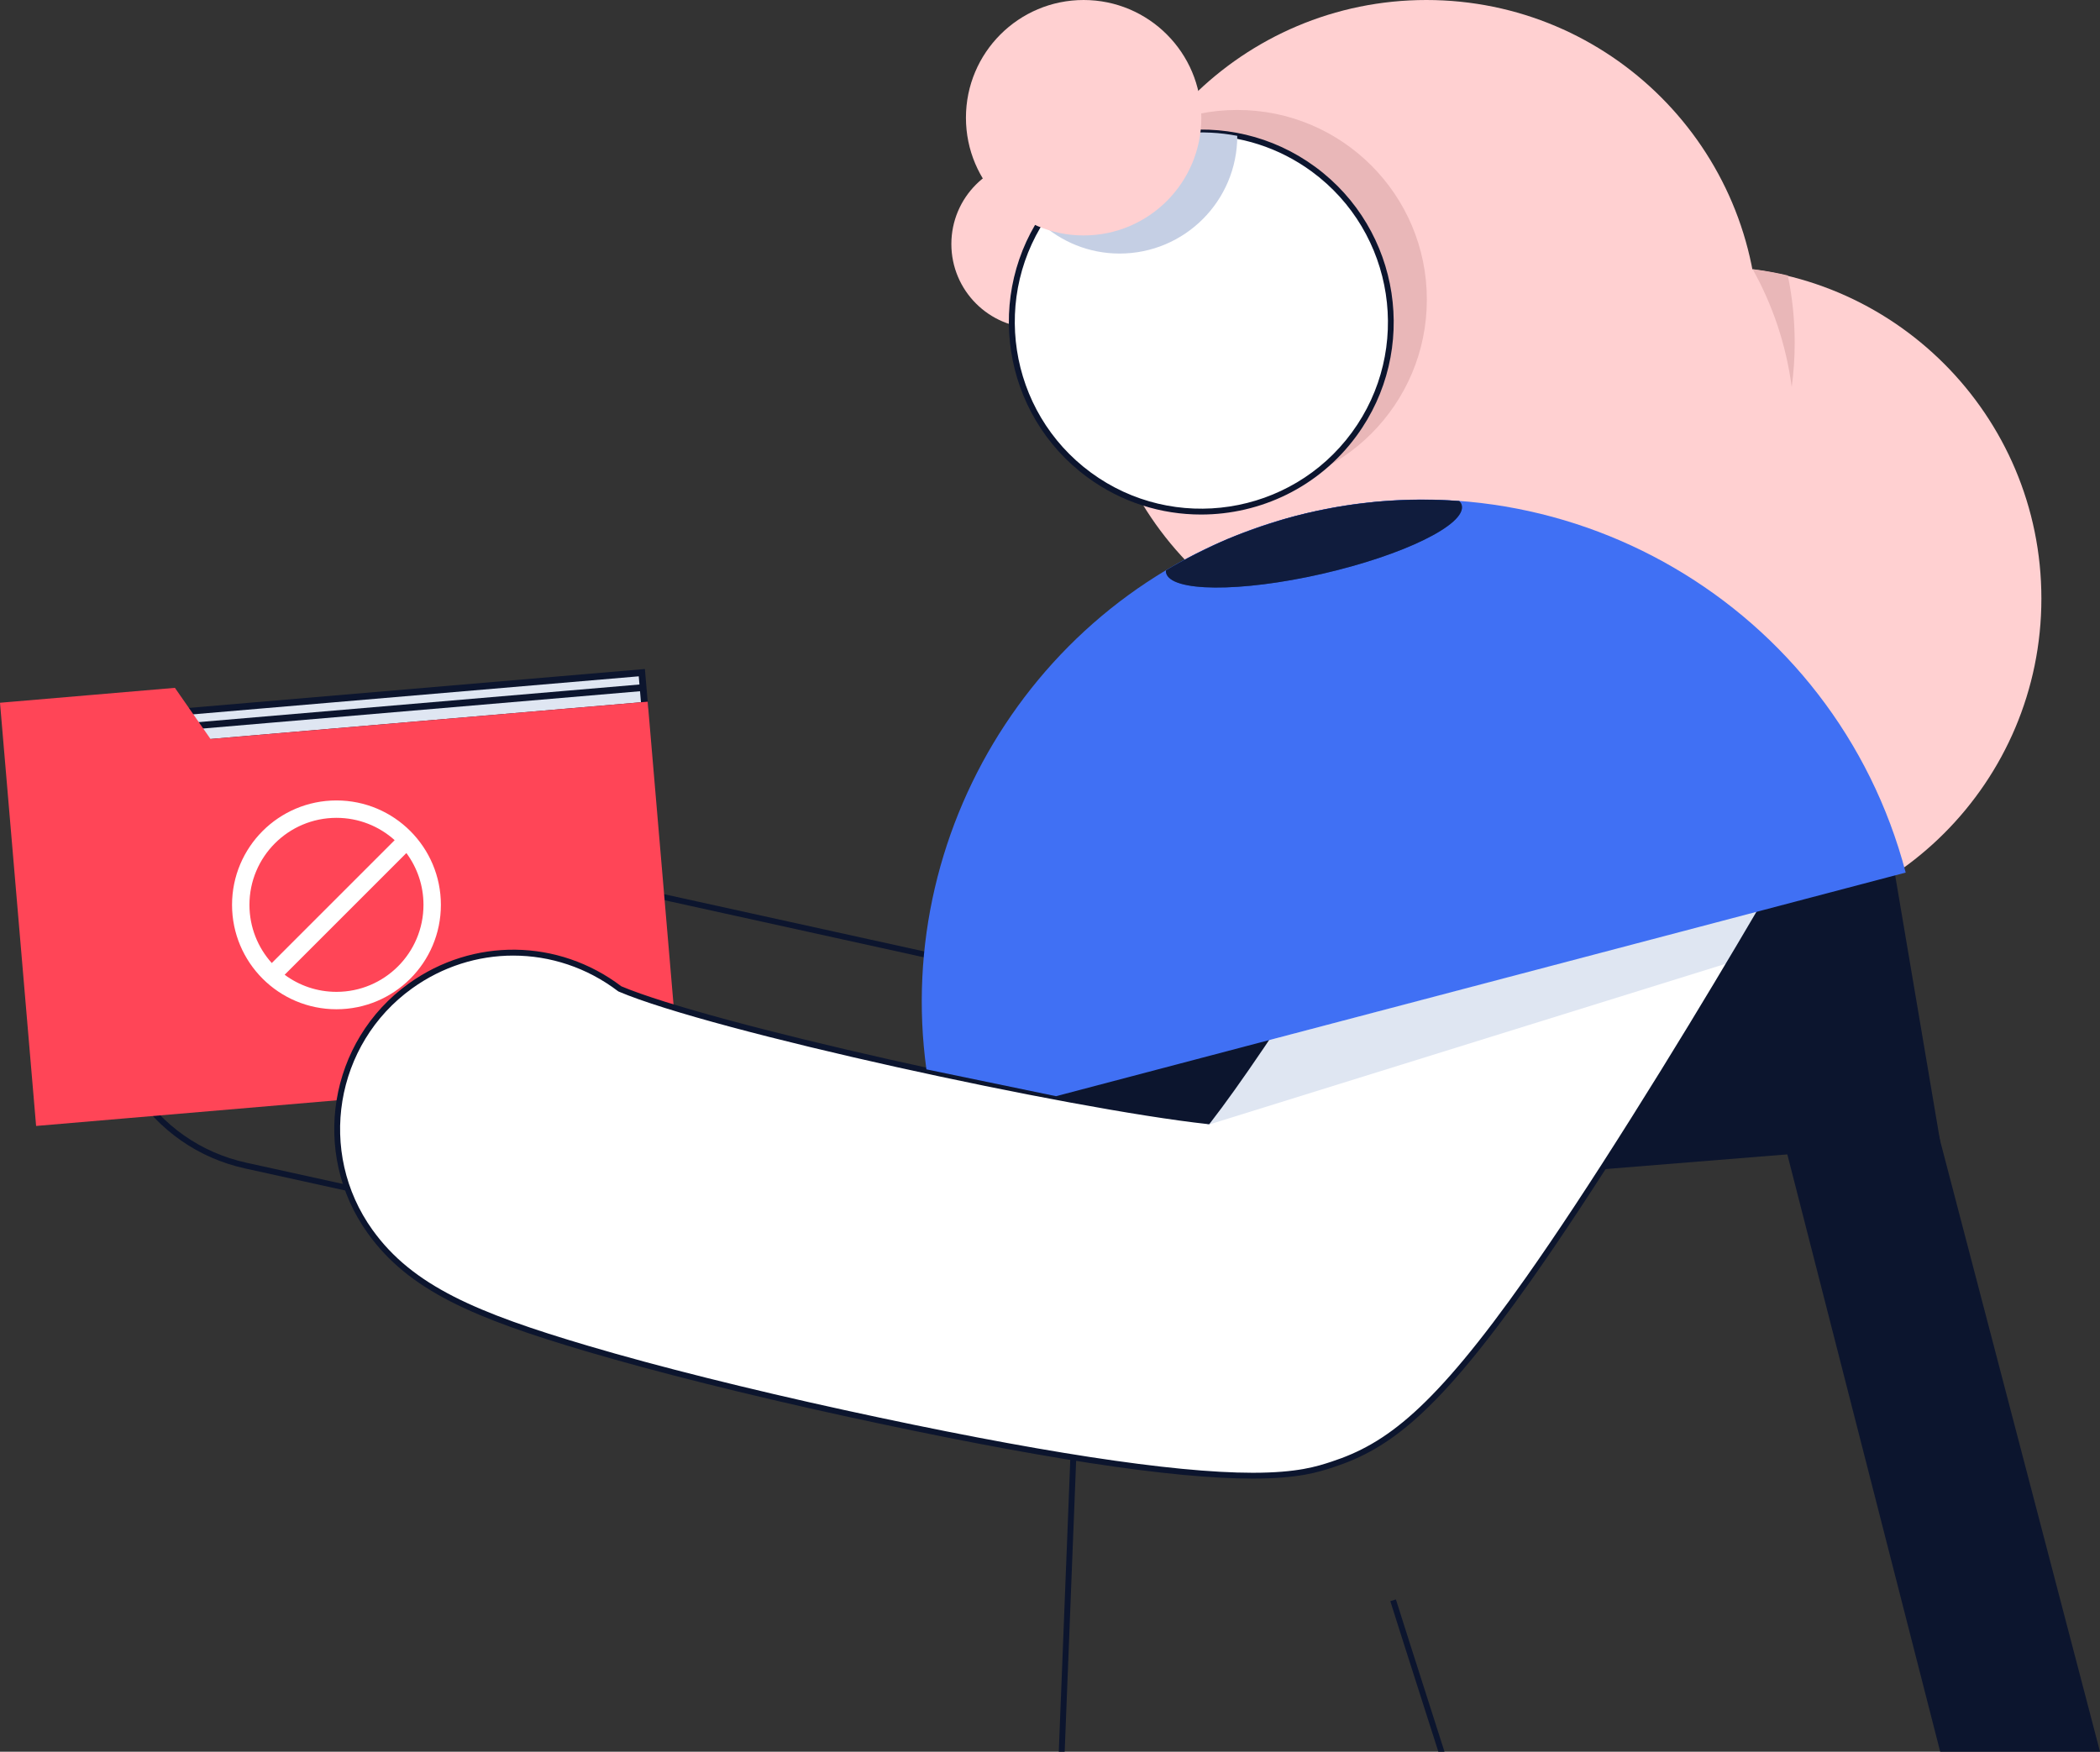 <svg width="181" height="151" viewBox="0 0 181 151" fill="none" xmlns="http://www.w3.org/2000/svg">
<rect x="0" y="0" width="181" height="151" fill="#333333" stroke="none"/>
<path d="M147.34 80.213C163.14 80.213 175.948 67.401 175.948 51.596C175.948 35.791 163.14 22.978 147.34 22.978C131.541 22.978 118.732 35.791 118.732 51.596C118.732 67.401 131.541 80.213 147.34 80.213Z" fill="#FFD0D1"/>
<path d="M89.247 28.288C93.251 28.288 96.497 25.041 96.497 21.036C96.497 17.031 93.251 13.784 89.247 13.784C85.243 13.784 81.998 17.031 81.998 21.036C81.998 25.041 85.243 28.288 89.247 28.288Z" fill="#FFD0D1"/>
<path d="M122.94 57.235C138.74 57.235 151.548 44.422 151.548 28.617C151.548 12.812 138.74 0 122.94 0C107.14 0 94.332 12.812 94.332 28.617C94.332 44.422 107.14 57.235 122.94 57.235Z" fill="#FFD0D1"/>
<path d="M154.093 23.744C154.484 25.625 154.686 27.573 154.686 29.571C154.686 30.854 154.595 32.117 154.428 33.354C153.946 29.708 152.78 26.28 151.061 23.201C152.091 23.333 153.105 23.511 154.093 23.744Z" fill="#E9B7B8"/>
<path d="M106.641 42.168C115.665 42.168 122.981 34.85 122.981 25.823C122.981 16.796 115.665 9.478 106.641 9.478C97.617 9.478 90.302 16.796 90.302 25.823C90.302 34.85 97.617 42.168 106.641 42.168Z" fill="#E9B7B8"/>
<path d="M103.538 44.105C112.562 44.105 119.877 36.787 119.877 27.76C119.877 18.733 112.562 11.415 103.538 11.415C94.514 11.415 87.198 18.733 87.198 27.76C87.198 36.787 94.514 44.105 103.538 44.105Z" fill="white"/>
<path d="M103.518 44.354C100.106 44.354 96.669 43.309 93.719 41.139C86.342 35.722 84.751 25.311 90.165 17.937C95.579 10.558 105.987 8.966 113.359 14.382C120.735 19.798 122.327 30.21 116.912 37.584C113.668 42.011 108.623 44.354 103.518 44.354ZM103.564 11.674C98.611 11.674 93.729 13.946 90.581 18.236C85.328 25.387 86.875 35.479 94.023 40.733C101.171 45.987 111.26 44.44 116.512 37.289C121.764 30.139 120.218 20.047 113.07 14.793C110.2 12.688 106.864 11.674 103.564 11.674Z" fill="#0C152E"/>
<path d="M96.497 21.857C93.85 21.857 91.448 20.833 89.643 19.175C89.871 18.805 90.109 18.439 90.373 18.084C94.231 12.83 100.639 10.553 106.641 11.71C106.641 11.71 106.641 11.71 106.641 11.715C106.641 17.319 102.099 21.857 96.497 21.857Z" fill="#C5CFE4"/>
<path d="M93.399 20.295C99.002 20.295 103.544 15.752 103.544 10.148C103.544 4.543 99.002 0 93.399 0C87.797 0 83.255 4.543 83.255 10.148C83.255 15.752 87.797 20.295 93.399 20.295Z" fill="#FFD0D1"/>
<path d="M163.244 74.853L167.234 98.445L127.609 101.645L113.947 71.556L163.244 74.853Z" fill="#0C152E"/>
<path d="M90.317 115.586C89.207 115.586 88.092 115.464 87.002 115.226L21.116 100.722C17.091 99.834 13.654 97.435 11.438 93.967C9.218 90.493 8.488 86.365 9.37 82.343C10.257 78.317 12.655 74.878 16.128 72.657C19.601 70.436 23.727 69.7 27.747 70.588L84.026 82.977L109.597 49.456C112.096 46.179 115.721 44.075 119.802 43.522C123.883 42.974 127.939 44.05 131.214 46.55C134.489 49.05 136.593 52.676 137.146 56.758C137.698 60.841 136.618 64.898 134.119 68.174L102.581 109.52C99.676 113.314 95.093 115.586 90.317 115.586ZM24.396 70.725C21.583 70.725 18.825 71.526 16.397 73.078C13.04 75.223 10.719 78.55 9.862 82.445C9.005 86.334 9.715 90.331 11.859 93.688C14.004 97.045 17.329 99.368 21.223 100.225L87.108 114.729C88.163 114.962 89.242 115.079 90.317 115.079C94.936 115.079 99.371 112.883 102.175 109.206L133.713 67.859C136.132 64.69 137.171 60.77 136.639 56.819C136.106 52.869 134.073 49.364 130.905 46.945C127.736 44.526 123.817 43.487 119.868 44.019C115.919 44.552 112.416 46.585 109.998 49.755L84.228 83.535L84.071 83.499L27.636 71.075C26.556 70.841 25.471 70.725 24.396 70.725Z" fill="#0C152E"/>
<path d="M92.261 125.5H92.769L91.766 151H91.258L92.261 125.5Z" fill="#0C152E"/>
<path d="M120.314 137.874L119.833 138.026C119.893 138.216 121.518 143.358 123.971 151H124.501C122.021 143.274 120.375 138.065 120.314 137.874Z" fill="#0C152E"/>
<path d="M55.319 57.985L2.046 62.53L2.287 65.347L55.559 60.802L55.319 57.985Z" fill="#DFE6F2"/>
<path d="M55.874 61.067L2.022 65.661L1.732 62.265L55.584 57.67L55.874 61.067ZM2.552 65.032L55.245 60.537L55.054 58.3L2.361 62.795L2.552 65.032Z" fill="#0C152E"/>
<path d="M55.404 58.981L16.633 62.289L16.683 62.869L55.453 59.561L55.404 58.981Z" fill="#0C152E"/>
<path d="M18 64.006L14.932 59.597L0.315 60.844L3.378 96.746L58.227 92.066L55.559 60.802L18 64.006Z" fill="#FF4557"/>
<rect width="20" height="20" transform="translate(19 68)" fill="#FF4557"/>
<path fill-rule="evenodd" clip-rule="evenodd" d="M36.5 78C36.5 82.142 33.142 85.5 29 85.5C27.327 85.5 25.782 84.952 24.534 84.026L35.026 73.534C35.952 74.782 36.5 76.327 36.5 78ZM23.424 83.016L34.016 72.424C32.687 71.228 30.928 70.5 29 70.5C24.858 70.5 21.5 73.858 21.5 78C21.5 79.928 22.228 81.687 23.424 83.016ZM38 78C38 82.971 33.971 87 29 87C24.029 87 20 82.971 20 78C20 73.029 24.029 69 29 69C33.971 69 38 73.029 38 78Z" fill="white"/>
<path d="M58.541 92.331L3.112 97.06L0 60.579L15.076 59.293L18.143 63.702L55.824 60.487L58.541 92.331ZM3.643 96.431L57.912 91.801L55.294 61.116L17.857 64.31L14.789 59.901L0.629 61.109L3.643 96.431Z" fill="#FF4557"/>
<path d="M108.973 105.139H89.217V78.677L116.948 77.454L108.973 105.139Z" fill="#0C152E"/>
<path d="M166.833 96.847L181 151H167.227L153.718 98.211L166.833 96.847Z" fill="#0C152E"/>
<path d="M131.735 110.255C123.761 121.564 119.599 124.678 114.833 126.235C113.581 126.645 111.883 127.203 107.974 127.203C102.407 127.203 92.365 126.077 72.755 121.797C64.456 119.987 56.608 118.019 50.661 116.259C40.973 113.394 35.412 111.046 31.909 106.162C27.022 99.357 28.578 89.873 35.387 84.99C40.938 81.004 48.269 81.303 53.43 85.243C61.105 88.509 91.771 95.29 104.111 96.644C109.485 89.726 119.948 73.037 128.014 58.953C132.182 51.681 141.449 49.166 148.719 53.329C155.989 57.493 158.503 66.768 154.341 74.035C154.082 74.487 147.908 85.258 140.835 96.476C137.297 102.08 134.316 106.599 131.735 110.255Z" fill="white"/>
<path d="M149 83L104 97L109.009 89.763L151.5 78.5L149 83Z" fill="#DFE6F2"/>
<path d="M107.97 127.458C100.923 127.458 89.384 125.688 72.695 122.047C64.391 120.231 56.533 118.263 50.581 116.504C40.837 113.623 35.24 111.255 31.697 106.31C26.739 99.398 28.325 89.742 35.23 84.782C40.771 80.806 48.127 80.903 53.552 85.021C61.004 88.175 91.022 94.925 103.99 96.376C109.034 89.849 119.234 73.757 127.787 58.827C132.015 51.449 141.46 48.883 148.836 53.112C156.212 57.342 158.778 66.784 154.55 74.168C153.891 75.314 147.924 85.695 141.039 96.619C137.5 102.228 134.524 106.741 131.939 110.408C123.843 121.884 119.706 124.912 114.91 126.484C113.648 126.895 111.924 127.458 107.97 127.458ZM44.234 82.374C41.192 82.374 38.15 83.312 35.524 85.198C28.843 89.996 27.311 99.337 32.107 106.021C35.57 110.844 41.091 113.172 50.728 116.022C56.67 117.782 64.513 119.744 72.807 121.555C89.227 125.14 101.06 126.956 107.97 126.956C111.843 126.956 113.526 126.403 114.753 126.002C119.447 124.466 123.513 121.479 131.528 110.114C134.109 106.452 137.085 101.949 140.613 96.345C147.493 85.432 153.455 75.061 154.114 73.915C158.2 66.774 155.721 57.641 148.588 53.553C141.45 49.461 132.319 51.946 128.233 59.081C119.62 74.112 109.338 90.331 104.309 96.802L104.223 96.913L104.081 96.898C92.137 95.589 61.339 88.885 53.329 85.477L53.273 85.447C50.586 83.398 47.413 82.374 44.234 82.374Z" fill="#0C152E"/>
<path d="M111.594 44.491C90.287 50.1 76.918 70.887 79.848 92.181L91.022 94.494L164.253 75.218C158.194 52.189 134.621 38.431 111.594 44.491Z" fill="#4070F4"/>
<path d="M113.931 49.471C120.968 47.863 126.372 45.221 125.992 43.563C125.962 43.426 125.881 43.304 125.774 43.193C121.13 42.848 116.355 43.238 111.599 44.491C107.599 45.546 103.883 47.128 100.502 49.156C100.497 49.232 100.487 49.309 100.507 49.38C100.877 51.033 106.89 51.078 113.931 49.471Z" fill="#254898"/>
<path d="M118.54 43.264C118.753 43.243 118.96 43.228 119.173 43.213C118.96 43.228 118.753 43.243 118.54 43.264Z" fill="#254898"/>
<path d="M100.502 49.374C100.882 51.032 106.895 51.078 113.931 49.471C120.968 47.863 126.372 45.221 125.992 43.562C125.962 43.425 125.88 43.304 125.774 43.192C125.774 43.192 125.774 43.192 125.769 43.192C123.594 43.03 121.389 43.04 119.173 43.212C118.96 43.228 118.752 43.243 118.54 43.263C118.164 43.299 117.789 43.344 117.414 43.39C117.1 43.431 116.785 43.471 116.476 43.512C116.157 43.557 115.842 43.603 115.523 43.659C115.123 43.725 114.722 43.801 114.317 43.882C114.068 43.933 113.82 43.973 113.571 44.029C112.917 44.171 112.263 44.323 111.604 44.495C111.599 44.495 111.594 44.495 111.594 44.501C110.702 44.734 109.835 45.003 108.973 45.292C108.76 45.363 108.547 45.434 108.334 45.51C107.483 45.809 106.636 46.123 105.815 46.468C104.988 46.818 104.187 47.199 103.391 47.594C103.199 47.69 103.001 47.792 102.808 47.888C102.023 48.294 101.247 48.715 100.497 49.166C100.492 49.227 100.481 49.303 100.502 49.374Z" fill="#101C3D"/>
</svg>
